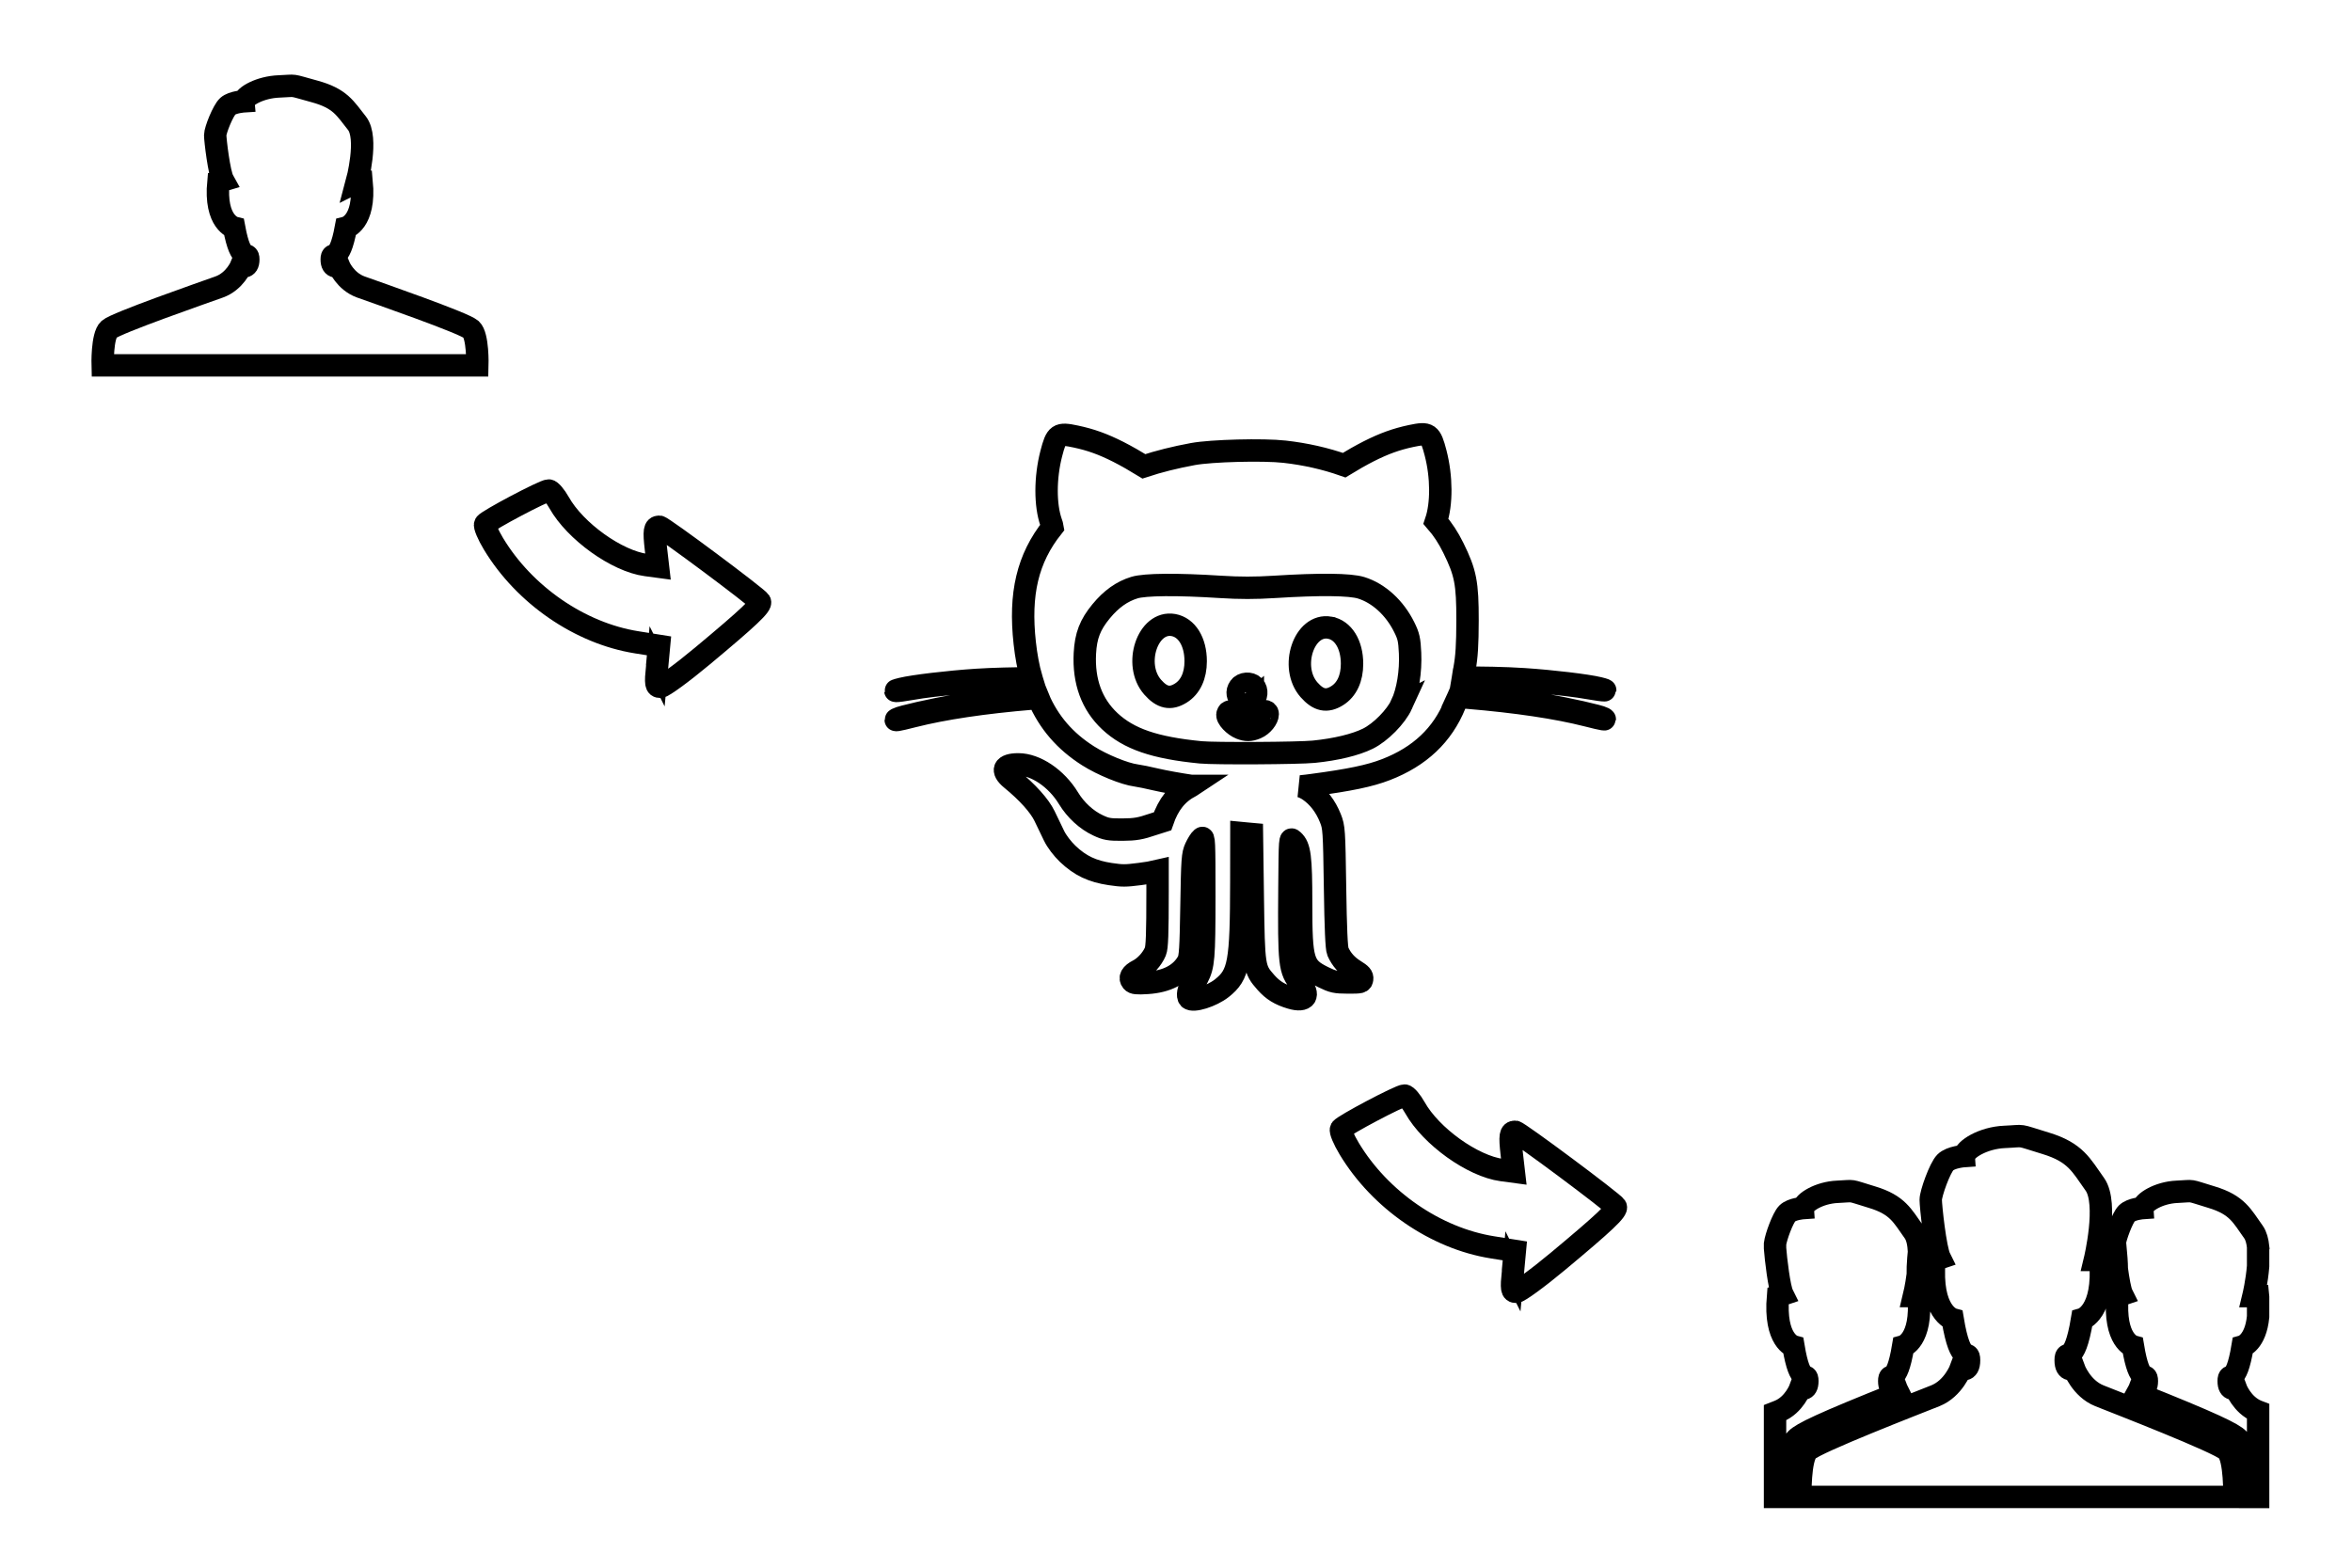 <?xml version="1.0"?>
<svg width="525" height="350" xmlns="http://www.w3.org/2000/svg" xmlns:svg="http://www.w3.org/2000/svg">
 <!-- Created with SVG-edit - http://svg-edit.googlecode.com/ -->
 <g>
  <title>Layer 1</title>
  <path stroke="#000000" fill-opacity="0" id="svg_1" d="m345.102,157.428c-6.436,-1.082 -13.134,-1.795 -18.573,-1.988l-0.959,-0.032c0.22,-0.482 0.386,-0.809 0.439,-0.857c0.118,-0.096 0.214,-0.504 0.225,-0.9c0,-0.22 0.096,-0.932 0.246,-1.876c1.474,0.054 3.43,0.096 5.562,0.113c8.236,0.064 16.853,0.729 22.764,1.774c3.521,0.622 4.683,0.6 2.085,-0.032c-2.631,-0.638 -10.433,-1.575 -16.649,-1.983c-4.174,-0.284 -10.16,-0.391 -13.686,-0.332c0.102,-0.611 0.22,-1.291 0.343,-1.988c0.498,-2.695 0.664,-5.407 0.675,-10.803c0.011,-8.37 -0.439,-10.675 -3.167,-16.21c-1.109,-2.261 -2.363,-4.18 -3.88,-5.916c1.324,-3.906 1.291,-9.956 -0.08,-15.262c-1.131,-4.351 -1.527,-4.63 -5.471,-3.794c-3.344,0.713 -6.023,1.683 -9.458,3.413c-1.624,0.82 -3.864,2.095 -5.487,3.097c-4.233,-1.49 -8.611,-2.476 -13.284,-3.006c-4.737,-0.536 -16.349,-0.236 -20.47,0.525c-4.03,0.745 -7.658,1.656 -10.942,2.738c-1.64,-1.013 -4.019,-2.379 -5.718,-3.237c-3.451,-1.736 -6.13,-2.701 -9.485,-3.413c-3.933,-0.841 -4.341,-0.557 -5.466,3.794c-1.393,5.375 -1.404,11.527 -0.027,15.422c0.161,0.445 0.257,0.761 0.295,1.007c-5.584,7.031 -7.406,14.897 -6.195,25.877c0.316,2.862 0.804,5.487 1.484,7.893c-3.564,-0.021 -8.633,0.107 -12.293,0.343c-6.227,0.413 -14.029,1.34 -16.66,1.977c-2.594,0.632 -1.441,0.654 2.085,0.038c5.911,-1.04 14.533,-1.715 22.764,-1.774c1.554,-0.005 3.006,-0.038 4.255,-0.07c0.375,1.27 0.804,2.481 1.291,3.633l-0.038,0.005c-5.439,0.188 -12.132,0.9 -18.568,1.983c-4.828,0.809 -11.955,2.427 -12.786,2.894c-0.873,0.488 -0.161,0.38 3.58,-0.568c6.822,-1.725 15.69,-3.049 26.676,-3.971l1.227,-0.107c2.358,5.477 5.991,9.656 11.125,12.914c3.14,1.999 8.172,4.051 10.707,4.373c0.697,0.086 2.722,0.504 4.501,0.922c1.784,0.418 5.273,1.045 7.749,1.404l0.059,0c-0.048,0.032 -0.091,0.054 -0.134,0.086c-3.001,1.559 -4.951,3.987 -6.264,7.808c-0.589,0.177 -1.324,0.418 -2.117,0.691c-2.835,0.965 -3.939,1.163 -6.811,1.184c-2.979,0.021 -3.687,-0.107 -5.466,-0.943c-2.588,-1.206 -5,-3.424 -6.607,-6.071c-2.685,-4.426 -7.325,-7.556 -11.194,-7.556c-3.306,0 -3.933,1.34 -1.543,3.296c3.601,2.942 6.291,5.943 7.395,8.236c0.622,1.286 1.575,3.274 2.127,4.416c0.584,1.216 1.833,2.867 3.022,4.008c2.797,2.669 5.498,3.944 9.528,4.544c2.701,0.397 3.365,0.397 6.554,-0.011c1.538,-0.188 2.835,-0.407 3.998,-0.681c0,1.308 0,2.813 0,4.582c0,9.463 -0.113,12.507 -0.488,13.397c-0.707,1.693 -2.294,3.435 -3.837,4.217c-1.538,0.782 -2.015,1.645 -1.366,2.438c0.359,0.429 1.05,0.504 3.371,0.354c4.405,-0.273 7.518,-1.902 9.104,-4.775c0.509,-0.922 0.627,-2.776 0.788,-12.421c0.171,-10.466 0.246,-11.473 0.927,-12.968c0.413,-0.89 1.007,-1.854 1.34,-2.117c0.557,-0.461 0.595,0.45 0.595,12.968c-0.005,13.815 -0.145,15.481 -1.527,18.139c-0.311,0.606 -0.9,1.393 -1.313,1.768c-0.723,0.659 -1.029,2.347 -0.525,2.856c0.831,0.825 4.994,-0.472 7.266,-2.261c3.869,-3.065 4.33,-5.6 4.362,-23.905l0.016,-10.739l1.174,0.113l1.174,0.107l0.193,14.045c0.22,15.813 0.252,16.044 2.942,19.098c1.527,1.725 3.065,2.679 5.568,3.424c3.349,1.007 4.357,-0.547 2.106,-3.242c-2.449,-2.931 -2.567,-4.051 -2.433,-21.403c0.091,-11.125 0.091,-11.125 0.809,-10.476c1.511,1.372 1.801,3.622 1.801,14.056c0,12.957 0.37,14.19 4.946,16.451c2.138,1.045 2.738,1.174 5.477,1.184c2.915,0.011 3.092,-0.032 3.199,-0.793c0.091,-0.616 -0.268,-1.034 -1.629,-1.865c-1.784,-1.099 -3.022,-2.503 -3.799,-4.271c-0.295,-0.681 -0.493,-5.139 -0.627,-14.318c-0.193,-12.823 -0.236,-13.407 -1.034,-15.417c-1.077,-2.701 -2.722,-4.834 -4.807,-6.248c-0.541,-0.354 -1.082,-0.648 -1.784,-0.868c0.863,-0.086 1.699,-0.177 2.508,-0.295c8.424,-1.12 12.877,-2.052 16.451,-3.435c7.561,-2.91 12.673,-7.743 15.444,-14.597c0.246,-0.611 0.493,-1.19 0.702,-1.656l2.133,0.177c10.991,0.927 19.859,2.251 26.681,3.982c3.74,0.948 4.453,1.061 3.58,0.563c-0.815,-0.455 -7.942,-2.068 -12.764,-2.878zm-32.227,-0.166c-1.249,2.744 -4.732,6.27 -7.545,7.652c-2.776,1.372 -7.127,2.417 -12.057,2.915c-3.371,0.343 -22.169,0.445 -25.272,0.139c-10.273,-1.007 -16.028,-2.985 -20.272,-6.945c-4.019,-3.762 -5.895,-8.869 -5.568,-15.154c0.209,-3.933 1.157,-6.404 3.639,-9.405c2.256,-2.733 4.63,-4.421 7.427,-5.278c2.342,-0.718 9.528,-0.782 19.189,-0.161c4.271,0.273 7.802,0.273 12.068,0c10.106,-0.638 16.853,-0.568 19.345,0.204c3.917,1.211 7.486,4.469 9.63,8.81c0.965,1.94 1.152,2.765 1.291,5.761c0.193,4.126 -0.52,8.51 -1.876,11.462zm-50.961,-17.716c-5.75,-1.007 -9.035,8.836 -4.625,13.863c2.095,2.385 3.955,2.776 6.28,1.329c2.154,-1.345 3.322,-3.858 3.322,-7.116c0,-4.346 -1.977,-7.54 -4.978,-8.076zm34.901,0.589c-5.75,-1.007 -9.04,8.826 -4.63,13.858c2.101,2.385 3.955,2.781 6.286,1.324c2.149,-1.34 3.322,-3.858 3.322,-7.116c0,-4.33 -1.977,-7.534 -4.978,-8.065zm-15.465,19.356c-0.123,0.397 -0.723,0.986 -1.329,1.302c-1.533,0.788 -2.636,0.514 -4.255,-0.959c-1.002,-0.906 -1.458,-1.383 -1.763,-0.434c-0.284,0.879 1.5,2.642 2.878,3.183c1.265,0.504 2.17,0.52 3.542,-0.054c1.361,-0.568 2.551,-2.095 2.551,-3.087c0,-0.922 -1.324,-0.879 -1.624,0.048zm-1.699,-3.081c0.873,-0.772 1.072,-2.358 0.236,-3.199s-2.535,-0.713 -3.199,0.23c-0.772,1.104 -0.359,1.945 0.193,2.84c0.857,0.664 2.01,0.798 2.77,0.129z" stroke-width="5" fill="#000000"/>
  <path id="svg_2" d="m146.678,148.761l0.425,-4.569l-4.997,-0.795c-12.651,-2.013 -25.052,-10.548 -31.957,-21.996c-1.239,-2.054 -2.068,-4.032 -1.843,-4.397c0.517,-0.837 13.115,-7.497 14.18,-7.497c0.435,0 1.479,1.225 2.32,2.722c3.588,6.385 12.875,13.044 19.414,13.921l2.651,0.356l-0.456,-3.949c-0.473,-4.099 -0.34,-4.96 0.767,-4.96c0.708,0 21.836,15.741 22.44,16.719c0.458,0.741 -2.448,3.492 -12.852,12.164c-4.52,3.767 -8.735,6.849 -9.367,6.849c-1.012,0 -1.099,-0.547 -0.725,-4.569l0,-0z" fill-opacity="0" stroke-linecap="null" stroke-linejoin="null" stroke-dasharray="null" stroke-width="5" stroke="#000000" fill="#000000"/>
  <path id="svg_4" d="m337.71,283.842l0.425,-4.569l-4.997,-0.795c-12.651,-2.013 -25.052,-10.548 -31.957,-21.996c-1.239,-2.054 -2.068,-4.032 -1.843,-4.397c0.517,-0.837 13.115,-7.497 14.18,-7.497c0.435,0 1.479,1.225 2.32,2.722c3.588,6.385 12.875,13.044 19.414,13.921l2.651,0.356l-0.456,-3.949c-0.473,-4.099 -0.34,-4.96 0.767,-4.96c0.708,0 21.836,15.741 22.44,16.719c0.458,0.741 -2.448,3.492 -12.852,12.164c-4.52,3.767 -8.735,6.849 -9.367,6.849c-1.012,0 -1.099,-0.547 -0.725,-4.569l0,0z" fill-opacity="0" stroke-linecap="null" stroke-linejoin="null" stroke-dasharray="null" stroke-width="5" stroke="#000000" fill="#000000"/>
  <path id="svg_5" d="m79.669,40.581c0,0 2.635,-9.774 0,-13.085c-2.638,-3.311 -3.69,-5.516 -9.491,-7.095s-3.687,-1.264 -7.905,-1.103c-4.218,0.159 -7.735,2.205 -7.735,3.308c0,0 -2.635,0.159 -3.687,1.105c-1.055,0.947 -2.812,5.357 -2.812,6.463s0.878,8.515 1.757,10.091l-1.046,0.315c-0.878,9.142 3.513,10.247 3.513,10.247c1.58,8.515 3.163,4.89 3.163,7.095s-1.583,1.42 -1.583,1.42s-1.403,3.467 -4.916,4.728c-3.513,1.259 -23.017,8.036 -24.603,9.456c-1.586,1.423 -1.406,8.042 -1.406,8.042l83.637,0c0,0 0.183,-6.619 -1.403,-8.042c-1.589,-1.423 -21.093,-8.198 -24.607,-9.456c-3.513,-1.261 -4.916,-4.728 -4.916,-4.728s-1.583,0.785 -1.583,-1.42s1.583,1.42 3.166,-7.095c0,0 4.389,-1.105 3.513,-10.247l-1.055,0z" fill-opacity="0" stroke-linecap="null" stroke-linejoin="null" stroke-dasharray="null" stroke-width="5" stroke="#000000" fill="#000000"/>
  <path id="svg_6" d="m468.614,311.617c-4.069,-1.628 -5.694,-6.103 -5.694,-6.103s-1.833,1.014 -1.833,-1.833s1.833,1.833 3.666,-9.159c0,0 5.082,-1.427 4.069,-13.227l-1.222,0c0,0 3.052,-12.616 0,-16.89c-3.055,-4.274 -4.274,-7.121 -10.992,-9.159s-4.27,-1.632 -9.155,-1.423c-4.885,0.205 -8.957,2.847 -8.957,4.27c0,0 -3.052,0.205 -4.27,1.427c-1.222,1.222 -3.257,6.916 -3.257,8.343s1.017,10.992 2.034,13.026l-1.211,0.406c-1.017,11.8 4.069,13.227 4.069,13.227c1.83,10.992 3.663,6.312 3.663,9.159s-1.833,1.833 -1.833,1.833s-1.625,4.475 -5.694,6.103c-4.069,1.625 -26.656,10.373 -28.493,12.207c-1.837,1.837 -1.628,10.381 -1.628,10.381l96.859,0c0,0 0.212,-8.544 -1.625,-10.381c-1.84,-1.833 -24.428,-10.582 -28.496,-12.207zm-44.822,-0.618c-0.356,-0.647 -0.532,-1.114 -0.532,-1.114s-1.553,0.859 -1.553,-1.553s1.553,1.553 3.106,-7.76c0,0 4.31,-1.208 3.447,-11.211l-1.035,0c0,0 0.514,-2.124 0.852,-4.795c-0.014,-1.107 0.022,-2.286 0.133,-3.58l0.137,-1.531c-0.075,-1.768 -0.385,-3.375 -1.121,-4.407c-2.588,-3.62 -3.623,-6.035 -9.313,-7.76c-5.69,-1.725 -3.623,-1.384 -7.76,-1.208c-4.141,0.173 -7.591,2.412 -7.591,3.623c0,0 -2.588,0.173 -3.623,1.208c-0.974,0.974 -2.534,5.255 -2.721,6.775l0,1.01c0.169,2.347 0.927,8.803 1.686,10.323l-1.028,0.345c-0.859,10.003 3.447,11.211 3.447,11.211c1.553,9.313 3.106,5.348 3.106,7.76s-1.553,1.553 -1.553,1.553s-1.377,3.799 -4.827,5.172c-0.219,0.086 -0.5,0.201 -0.834,0.331l0,18.813l2.067,0c-0.104,-4.594 0.277,-10.521 2.681,-12.918c1.28,-1.276 5.474,-3.375 22.832,-10.287zm80.263,-32.551c-0.144,-1.359 -0.456,-2.57 -1.05,-3.4c-2.584,-3.623 -3.623,-6.035 -9.31,-7.76c-5.694,-1.725 -3.623,-1.384 -7.764,-1.208c-4.137,0.173 -7.588,2.412 -7.588,3.623c0,0 -2.584,0.173 -3.623,1.208c-0.974,0.978 -2.548,5.291 -2.725,6.797l0.119,0l0.288,3.282c0.072,0.83 0.079,1.567 0.097,2.318c0.323,2.394 0.755,4.852 1.186,5.712l-1.028,0.345c-0.859,10.003 3.451,11.211 3.451,11.211c1.553,9.313 3.102,5.348 3.102,7.76s-1.553,1.553 -1.553,1.553s-0.191,0.51 -0.586,1.215c17.145,6.829 21.304,8.914 22.569,10.187c2.408,2.397 2.786,8.321 2.681,12.918l1.725,0l0,-19.072c-0.058,-0.022 -0.137,-0.054 -0.187,-0.075c-3.447,-1.377 -4.827,-5.172 -4.827,-5.172s-1.556,0.859 -1.556,-1.553s1.556,1.553 3.106,-7.76c0,0 2.89,-0.823 3.461,-6.617l0,-4.41c-0.004,-0.065 -0.004,-0.119 -0.011,-0.183l-1.039,0c0,0 0.773,-3.199 1.05,-6.689l0,-4.227l0.011,0z" fill-opacity="0" stroke-linecap="null" stroke-linejoin="null" stroke-dasharray="null" stroke-width="5" stroke="#000000" fill="#000000"/>
 </g>
</svg>